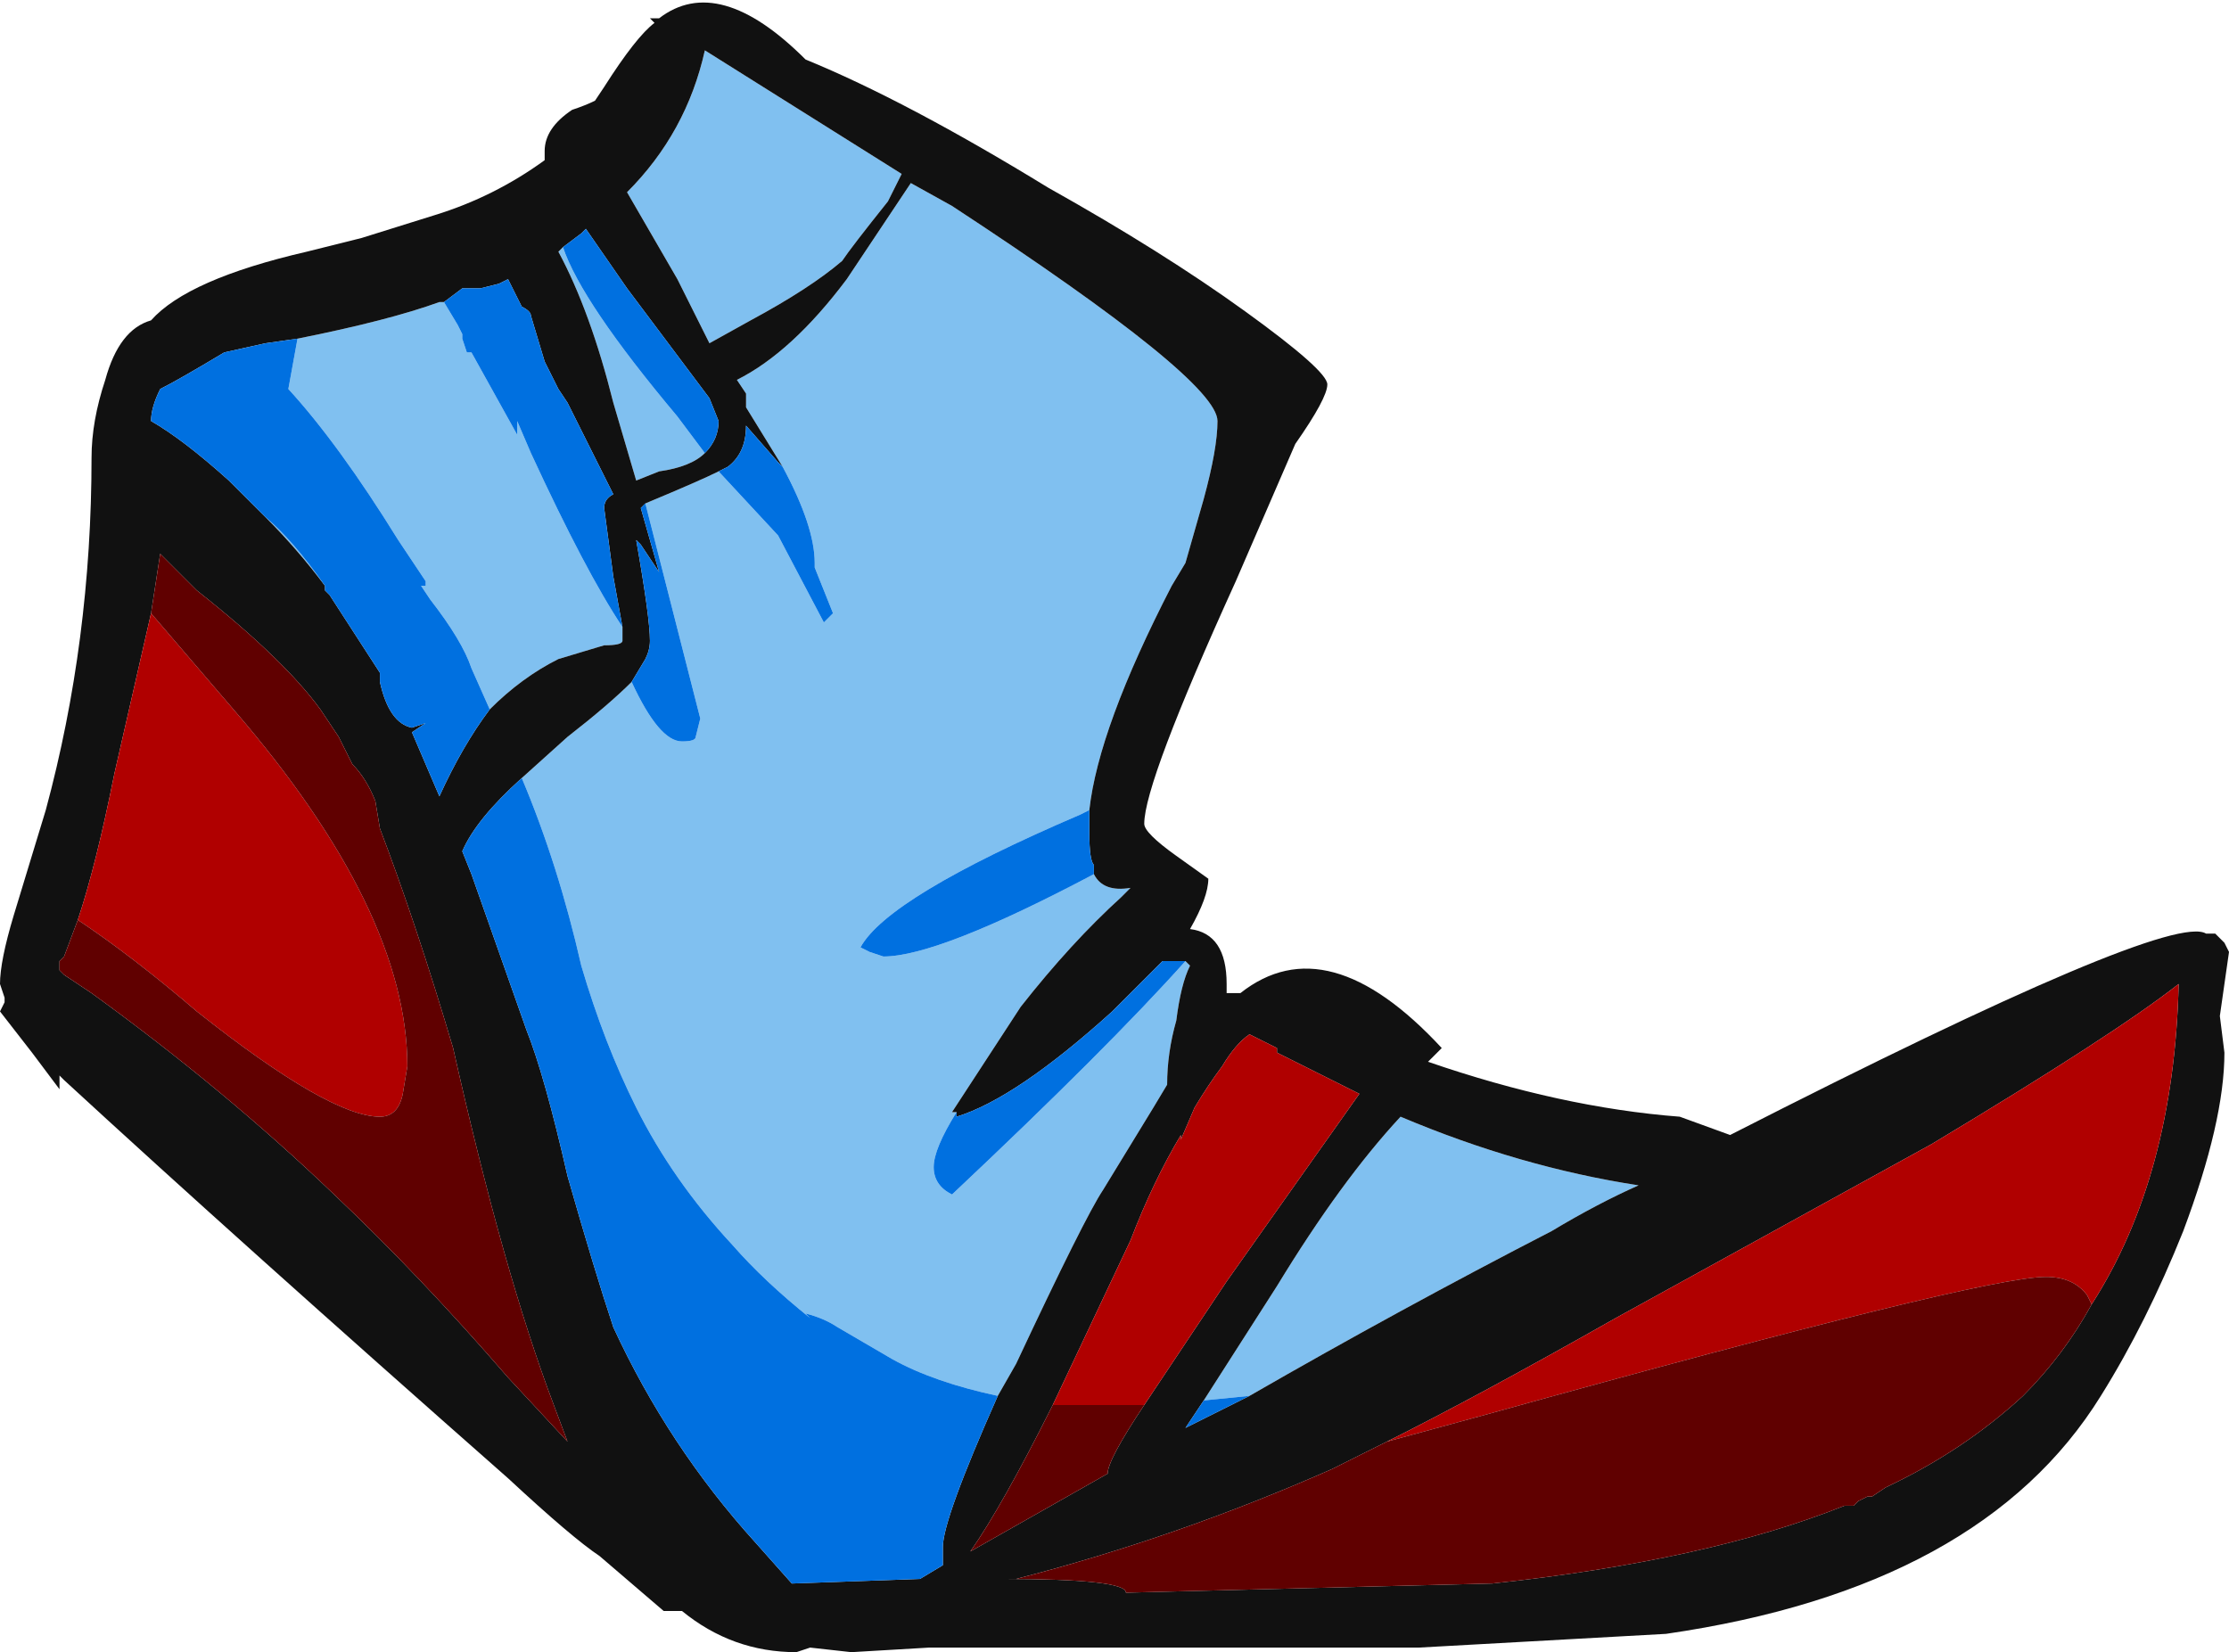 <?xml version="1.0" encoding="UTF-8" standalone="no"?>
<svg xmlns:ffdec="https://www.free-decompiler.com/flash" xmlns:xlink="http://www.w3.org/1999/xlink" ffdec:objectType="frame" height="126.35px" width="170.45px" xmlns="http://www.w3.org/2000/svg">
  <g transform="matrix(1.0, 0.0, 0.0, 1.0, 49.0, 91.35)">
    <use ffdec:characterId="1900" height="18.05" transform="matrix(7.0, 0.0, 0.0, 7.0, -49.0, -91.35)" width="24.35" xlink:href="#shape0"/>
  </g>
  <defs>
    <g id="shape0" transform="matrix(1.0, 0.0, 0.0, 1.0, 7.0, 13.05)">
      <path d="M1.5 -8.0 L1.55 -7.95 1.15 -8.6 1.15 -8.75 1.05 -8.9 Q1.65 -9.2 2.25 -10.0 L2.95 -11.05 3.4 -10.8 Q6.3 -8.9 6.3 -8.45 6.3 -8.15 6.15 -7.6 L5.95 -6.9 5.8 -6.65 Q5.0 -5.1 4.9 -4.2 L4.8 -4.15 Q2.7 -3.25 2.4 -2.7 L2.5 -2.65 2.65 -2.6 Q3.25 -2.6 4.95 -3.5 5.05 -3.3 5.35 -3.35 L5.25 -3.25 Q4.7 -2.75 4.15 -2.05 L3.4 -0.9 3.45 -0.9 Q3.2 -0.5 3.2 -0.3 3.2 -0.1 3.4 0.0 5.1 -1.6 5.95 -2.55 L6.0 -2.5 Q5.9 -2.3 5.85 -1.9 5.75 -1.55 5.75 -1.2 L5.6 -0.95 5.05 -0.05 Q4.85 0.25 4.1 1.85 L3.9 2.2 Q3.2 2.05 2.75 1.8 L2.15 1.45 Q2.0 1.35 1.8 1.3 L1.85 1.35 Q1.35 0.95 1.0 0.55 0.35 -0.15 -0.05 -0.95 -0.4 -1.65 -0.65 -2.5 -0.9 -3.6 -1.3 -4.55 L-0.8 -5.0 Q-0.35 -5.35 -0.1 -5.6 0.2 -4.95 0.45 -4.95 0.6 -4.95 0.6 -5.0 L0.65 -5.2 0.05 -7.55 Q0.65 -7.8 0.85 -7.9 L1.5 -7.2 2.0 -6.25 2.1 -6.35 1.9 -6.85 1.9 -6.9 Q1.9 -7.3 1.55 -7.95 L1.5 -8.0 M2.85 -11.15 L2.7 -10.85 Q2.3 -10.35 2.2 -10.2 1.85 -9.9 1.2 -9.55 L0.75 -9.3 0.4 -10.0 -0.15 -10.95 Q0.5 -11.6 0.7 -12.5 L2.85 -11.15 M-0.85 -10.35 Q-0.65 -9.75 0.4 -8.5 L0.7 -8.1 Q0.55 -7.95 0.2 -7.9 L-0.05 -7.8 -0.3 -8.65 Q-0.55 -9.65 -0.9 -10.3 L-0.85 -10.35 M6.15 2.25 L6.95 1.0 Q7.65 -0.15 8.3 -0.85 9.6 -0.3 10.9 -0.1 10.45 0.1 9.95 0.4 8.3 1.25 6.65 2.2 L6.15 2.25 M-4.1 -7.4 Q-3.8 -7.15 -3.45 -6.65 -3.75 -7.05 -4.1 -7.4 M-1.65 -5.3 L-1.85 -5.75 Q-1.95 -6.05 -2.3 -6.5 L-2.4 -6.65 -2.35 -6.65 -2.35 -6.7 -2.65 -7.15 Q-3.3 -8.2 -3.85 -8.8 L-3.75 -9.35 Q-2.75 -9.55 -2.2 -9.75 L-2.15 -9.75 -2.0 -9.5 -1.95 -9.4 -1.95 -9.35 -1.9 -9.2 -1.85 -9.2 -1.35 -8.3 -1.35 -8.45 -1.2 -8.1 Q-0.6 -6.8 -0.2 -6.2 L-0.2 -6.05 Q-0.2 -6.0 -0.4 -6.0 L-0.9 -5.85 Q-1.3 -5.65 -1.65 -5.3 M-1.55 -9.95 L-1.45 -10.0 -1.4 -9.9 -1.45 -10.0 -1.55 -9.95" fill="#80c0f0" fill-rule="evenodd" stroke="none"/>
      <path d="M4.9 -4.2 Q5.0 -5.1 5.8 -6.65 L5.95 -6.9 6.15 -7.6 Q6.3 -8.15 6.3 -8.45 6.3 -8.9 3.4 -10.8 L2.95 -11.05 2.25 -10.0 Q1.65 -9.2 1.05 -8.9 L1.15 -8.75 1.15 -8.6 1.55 -7.95 1.5 -8.0 1.15 -8.4 Q1.15 -8.1 0.95 -7.95 L0.85 -7.9 Q0.65 -7.8 0.05 -7.55 L0.0 -7.5 0.2 -6.8 0.0 -7.1 -0.05 -7.15 Q0.1 -6.3 0.1 -6.05 0.1 -5.95 0.05 -5.85 L-0.1 -5.6 Q-0.35 -5.35 -0.8 -5.0 L-1.3 -4.55 Q-1.8 -4.1 -1.95 -3.75 L-1.85 -3.5 -1.25 -1.8 Q-1.05 -1.3 -0.8 -0.2 -0.5 0.85 -0.3 1.45 0.3 2.75 1.25 3.8 L1.65 4.25 3.05 4.2 3.3 4.05 Q3.3 4.0 3.3 3.85 3.3 3.55 3.9 2.2 L4.1 1.85 Q4.85 0.25 5.05 -0.05 L5.6 -0.95 5.75 -1.2 Q5.75 -1.55 5.85 -1.9 5.9 -2.3 6.0 -2.5 L5.95 -2.55 5.7 -2.55 5.15 -2.0 Q4.1 -1.05 3.45 -0.85 L3.45 -0.9 3.4 -0.9 4.15 -2.05 Q4.7 -2.75 5.25 -3.25 L5.35 -3.35 Q5.05 -3.3 4.95 -3.5 L4.95 -3.6 Q4.9 -3.65 4.9 -3.95 L4.9 -4.2 M7.15 -8.2 L6.5 -6.7 Q5.5 -4.5 5.5 -4.05 5.5 -3.95 5.85 -3.7 L6.2 -3.45 Q6.2 -3.25 6.0 -2.9 6.4 -2.85 6.4 -2.3 L6.4 -2.2 6.55 -2.2 Q7.5 -2.95 8.75 -1.6 L8.6 -1.45 Q10.05 -0.95 11.35 -0.85 L11.9 -0.65 Q16.7 -3.1 17.1 -2.85 L17.2 -2.85 17.3 -2.75 17.35 -2.65 17.25 -1.95 17.3 -1.55 Q17.3 -0.8 16.85 0.4 16.45 1.4 15.95 2.2 14.65 4.3 11.2 4.8 L8.5 4.95 3.15 4.95 2.3 5.0 1.85 4.95 1.7 5.0 Q1.0 5.0 0.45 4.55 L0.25 4.55 -0.45 3.95 Q-0.75 3.75 -1.45 3.1 -4.4 0.5 -6.3 -1.25 L-6.35 -1.3 -6.35 -1.15 -6.65 -1.55 -7.0 -2.0 -6.95 -2.1 -6.95 -2.15 -7.0 -2.3 Q-7.0 -2.55 -6.85 -3.05 L-6.5 -4.2 Q-6.0 -6.05 -6.0 -8.05 -6.0 -8.45 -5.85 -8.9 -5.7 -9.45 -5.35 -9.55 -4.95 -10.0 -3.65 -10.3 L-3.05 -10.45 -2.25 -10.7 Q-1.6 -10.9 -1.05 -11.3 L-1.05 -11.4 Q-1.05 -11.65 -0.75 -11.85 -0.6 -11.9 -0.5 -11.95 L-0.4 -12.1 Q-0.05 -12.65 0.15 -12.8 L0.1 -12.85 0.2 -12.85 Q0.85 -13.35 1.8 -12.4 2.9 -11.95 4.45 -11.0 5.7 -10.3 6.6 -9.65 7.5 -9.0 7.5 -8.85 7.5 -8.7 7.15 -8.2 M2.85 -11.15 L0.7 -12.5 Q0.5 -11.6 -0.15 -10.95 L0.4 -10.0 0.75 -9.3 1.2 -9.55 Q1.85 -9.9 2.2 -10.2 2.3 -10.35 2.7 -10.85 L2.85 -11.15 M0.7 -8.1 Q0.85 -8.25 0.85 -8.45 L0.75 -8.7 Q0.45 -9.1 -0.15 -9.9 L-0.6 -10.55 -0.65 -10.5 -0.85 -10.35 -0.9 -10.3 Q-0.55 -9.65 -0.3 -8.65 L-0.05 -7.8 0.2 -7.9 Q0.55 -7.95 0.7 -8.1 M5.5 2.3 L6.4 0.95 7.85 -1.1 Q7.35 -1.35 6.95 -1.55 L6.95 -1.6 6.65 -1.75 Q6.5 -1.65 6.35 -1.4 6.2 -1.2 6.05 -0.95 L5.9 -0.6 5.9 -0.65 Q5.6 -0.15 5.35 0.5 L4.5 2.3 Q3.95 3.4 3.6 3.9 L5.1 3.05 Q5.1 2.9 5.5 2.3 M6.65 2.2 Q8.3 1.25 9.95 0.4 10.45 0.1 10.9 -0.1 9.6 -0.3 8.3 -0.85 7.65 -0.15 6.95 1.0 L6.15 2.25 5.95 2.55 6.65 2.2 M17.0 -2.5 L17.0 -2.5 M15.85 1.2 Q16.75 -0.2 16.8 -2.3 16.1 -1.75 14.1 -0.55 L10.65 1.35 Q9.15 2.2 8.15 2.7 L7.55 3.0 Q5.85 3.75 4.1 4.2 L3.95 4.2 Q5.3 4.2 5.3 4.35 L9.3 4.25 Q11.65 4.0 13.15 3.4 L13.25 3.4 13.3 3.35 13.4 3.3 13.45 3.3 13.6 3.2 Q14.45 2.8 15.1 2.2 15.55 1.75 15.85 1.2 M-3.75 -9.35 L-4.1 -9.3 -4.55 -9.2 Q-5.05 -8.9 -5.25 -8.8 -5.35 -8.6 -5.35 -8.45 -5.0 -8.25 -4.5 -7.8 L-4.1 -7.4 Q-3.75 -7.05 -3.45 -6.65 L-3.45 -6.6 -3.4 -6.55 -2.85 -5.7 -2.85 -5.6 Q-2.75 -5.15 -2.5 -5.1 L-2.35 -5.15 -2.5 -5.05 -2.2 -4.35 Q-1.95 -4.9 -1.65 -5.3 -1.3 -5.65 -0.9 -5.85 L-0.4 -6.0 Q-0.2 -6.0 -0.2 -6.05 L-0.2 -6.2 -0.3 -6.75 -0.4 -7.5 Q-0.4 -7.6 -0.3 -7.65 L-0.8 -8.65 -0.9 -8.8 -1.05 -9.1 -1.2 -9.6 Q-1.2 -9.65 -1.3 -9.7 L-1.4 -9.9 -1.45 -10.0 -1.55 -9.95 -1.75 -9.9 -1.95 -9.9 -2.15 -9.75 -2.2 -9.75 Q-2.75 -9.55 -3.75 -9.35 M-6.35 -2.45 L-6.3 -2.4 -6.0 -2.2 Q-4.55 -1.15 -3.35 0.0 -2.4 0.9 -1.45 2.0 L-0.8 2.7 -0.95 2.3 Q-1.5 0.85 -2.05 -1.6 -2.45 -2.95 -2.85 -4.0 L-2.9 -4.3 Q-3.0 -4.55 -3.15 -4.7 L-3.3 -5.0 -3.5 -5.3 Q-3.9 -5.85 -4.85 -6.6 L-5.25 -7.0 -5.35 -6.35 -5.75 -4.6 Q-5.95 -3.6 -6.15 -3.0 L-6.3 -2.6 -6.35 -2.55 -6.35 -2.45" fill="#111111" fill-rule="evenodd" stroke="none"/>
      <path d="M1.5 -8.0 L1.55 -7.95 Q1.9 -7.3 1.9 -6.9 L1.9 -6.85 2.1 -6.35 2.0 -6.25 1.5 -7.2 0.85 -7.9 0.95 -7.95 Q1.15 -8.1 1.15 -8.4 L1.5 -8.0 M0.05 -7.55 L0.65 -5.2 0.6 -5.0 Q0.6 -4.95 0.45 -4.95 0.2 -4.95 -0.1 -5.6 L0.05 -5.85 Q0.1 -5.95 0.1 -6.05 0.1 -6.3 -0.05 -7.15 L0.0 -7.1 0.2 -6.8 0.0 -7.5 0.05 -7.55 M-1.3 -4.55 Q-0.9 -3.6 -0.65 -2.5 -0.4 -1.65 -0.05 -0.95 0.35 -0.15 1.0 0.55 1.35 0.95 1.85 1.35 L1.8 1.3 Q2.0 1.35 2.15 1.45 L2.75 1.8 Q3.2 2.05 3.9 2.2 3.3 3.55 3.3 3.85 3.3 4.0 3.3 4.05 L3.05 4.2 1.65 4.25 1.25 3.8 Q0.3 2.75 -0.3 1.45 -0.5 0.85 -0.8 -0.2 -1.05 -1.3 -1.25 -1.8 L-1.85 -3.5 -1.95 -3.75 Q-1.8 -4.1 -1.3 -4.55 M5.95 -2.55 Q5.1 -1.6 3.4 0.0 3.2 -0.1 3.2 -0.3 3.2 -0.5 3.45 -0.9 L3.45 -0.85 Q4.1 -1.05 5.15 -2.0 L5.7 -2.55 5.95 -2.55 M4.95 -3.5 Q3.25 -2.6 2.65 -2.6 L2.5 -2.65 2.4 -2.7 Q2.7 -3.25 4.8 -4.15 L4.9 -4.2 4.9 -3.95 Q4.9 -3.65 4.95 -3.6 L4.95 -3.5 M-0.85 -10.35 L-0.65 -10.5 -0.6 -10.55 -0.15 -9.9 Q0.45 -9.1 0.75 -8.7 L0.85 -8.45 Q0.85 -8.25 0.7 -8.1 L0.4 -8.5 Q-0.65 -9.75 -0.85 -10.35 M6.15 2.25 L6.65 2.2 5.95 2.55 6.15 2.25 M-4.1 -7.4 L-4.5 -7.8 Q-5.0 -8.25 -5.35 -8.45 -5.35 -8.6 -5.25 -8.8 -5.05 -8.9 -4.55 -9.2 L-4.1 -9.3 -3.75 -9.35 -3.85 -8.8 Q-3.3 -8.2 -2.65 -7.15 L-2.35 -6.7 -2.35 -6.65 -2.4 -6.65 -2.3 -6.5 Q-1.95 -6.05 -1.85 -5.75 L-1.65 -5.3 Q-1.95 -4.9 -2.2 -4.35 L-2.5 -5.05 -2.35 -5.15 -2.5 -5.1 Q-2.75 -5.15 -2.85 -5.6 L-2.85 -5.7 -3.4 -6.55 -3.45 -6.6 -3.45 -6.65 Q-3.8 -7.15 -4.1 -7.4 M-2.15 -9.75 L-1.95 -9.9 -1.75 -9.9 -1.55 -9.95 -1.45 -10.0 -1.4 -9.9 -1.3 -9.7 Q-1.2 -9.65 -1.2 -9.6 L-1.05 -9.1 -0.9 -8.8 -0.8 -8.65 -0.3 -7.65 Q-0.4 -7.6 -0.4 -7.5 L-0.3 -6.75 -0.2 -6.2 Q-0.6 -6.8 -1.2 -8.1 L-1.35 -8.45 -1.35 -8.3 -1.85 -9.2 -1.9 -9.2 -1.95 -9.35 -1.95 -9.4 -2.0 -9.5 -2.15 -9.75" fill="#0070e0" fill-rule="evenodd" stroke="none"/>
      <path d="M4.5 2.3 L5.35 0.5 Q5.6 -0.15 5.9 -0.65 L5.9 -0.6 6.05 -0.95 Q6.2 -1.2 6.35 -1.4 6.5 -1.65 6.65 -1.75 L6.95 -1.6 6.95 -1.55 Q7.35 -1.35 7.85 -1.1 L6.4 0.95 5.5 2.3 4.5 2.3 M8.15 2.7 Q9.15 2.2 10.65 1.35 L14.1 -0.55 Q16.1 -1.75 16.8 -2.3 16.75 -0.2 15.85 1.2 L15.8 1.1 Q15.65 0.9 15.35 0.9 14.65 0.9 9.25 2.4 L8.15 2.7 M-5.35 -6.35 L-4.45 -5.3 Q-2.55 -3.1 -2.55 -1.4 L-2.6 -1.1 Q-2.65 -0.85 -2.85 -0.85 -3.4 -0.85 -4.85 -2.0 -5.55 -2.6 -6.15 -3.0 -5.95 -3.6 -5.75 -4.6 L-5.35 -6.35" fill="#b00000" fill-rule="evenodd" stroke="none"/>
      <path d="M5.5 2.3 Q5.1 2.9 5.1 3.05 L3.6 3.9 Q3.95 3.4 4.5 2.3 L5.5 2.3 M8.15 2.7 L9.25 2.4 Q14.65 0.9 15.35 0.9 15.65 0.9 15.8 1.1 L15.85 1.2 Q15.55 1.75 15.1 2.2 14.45 2.8 13.6 3.2 L13.45 3.3 13.4 3.3 13.3 3.35 13.25 3.4 13.15 3.4 Q11.65 4.0 9.3 4.25 L5.3 4.35 Q5.3 4.2 3.95 4.2 L4.1 4.2 Q5.85 3.75 7.55 3.0 L8.15 2.7 M-5.35 -6.35 L-5.25 -7.0 -4.85 -6.6 Q-3.9 -5.85 -3.5 -5.3 L-3.3 -5.0 -3.15 -4.7 Q-3.0 -4.55 -2.9 -4.3 L-2.85 -4.0 Q-2.45 -2.95 -2.05 -1.6 -1.5 0.85 -0.95 2.3 L-0.8 2.7 -1.45 2.0 Q-2.4 0.9 -3.35 0.0 -4.55 -1.15 -6.0 -2.2 L-6.3 -2.4 -6.35 -2.45 -6.35 -2.55 -6.3 -2.6 -6.15 -3.0 Q-5.55 -2.6 -4.85 -2.0 -3.4 -0.85 -2.85 -0.85 -2.65 -0.85 -2.6 -1.1 L-2.55 -1.4 Q-2.55 -3.1 -4.45 -5.3 L-5.35 -6.35" fill="#600000" fill-rule="evenodd" stroke="none"/>
    </g>
  </defs>
</svg>
